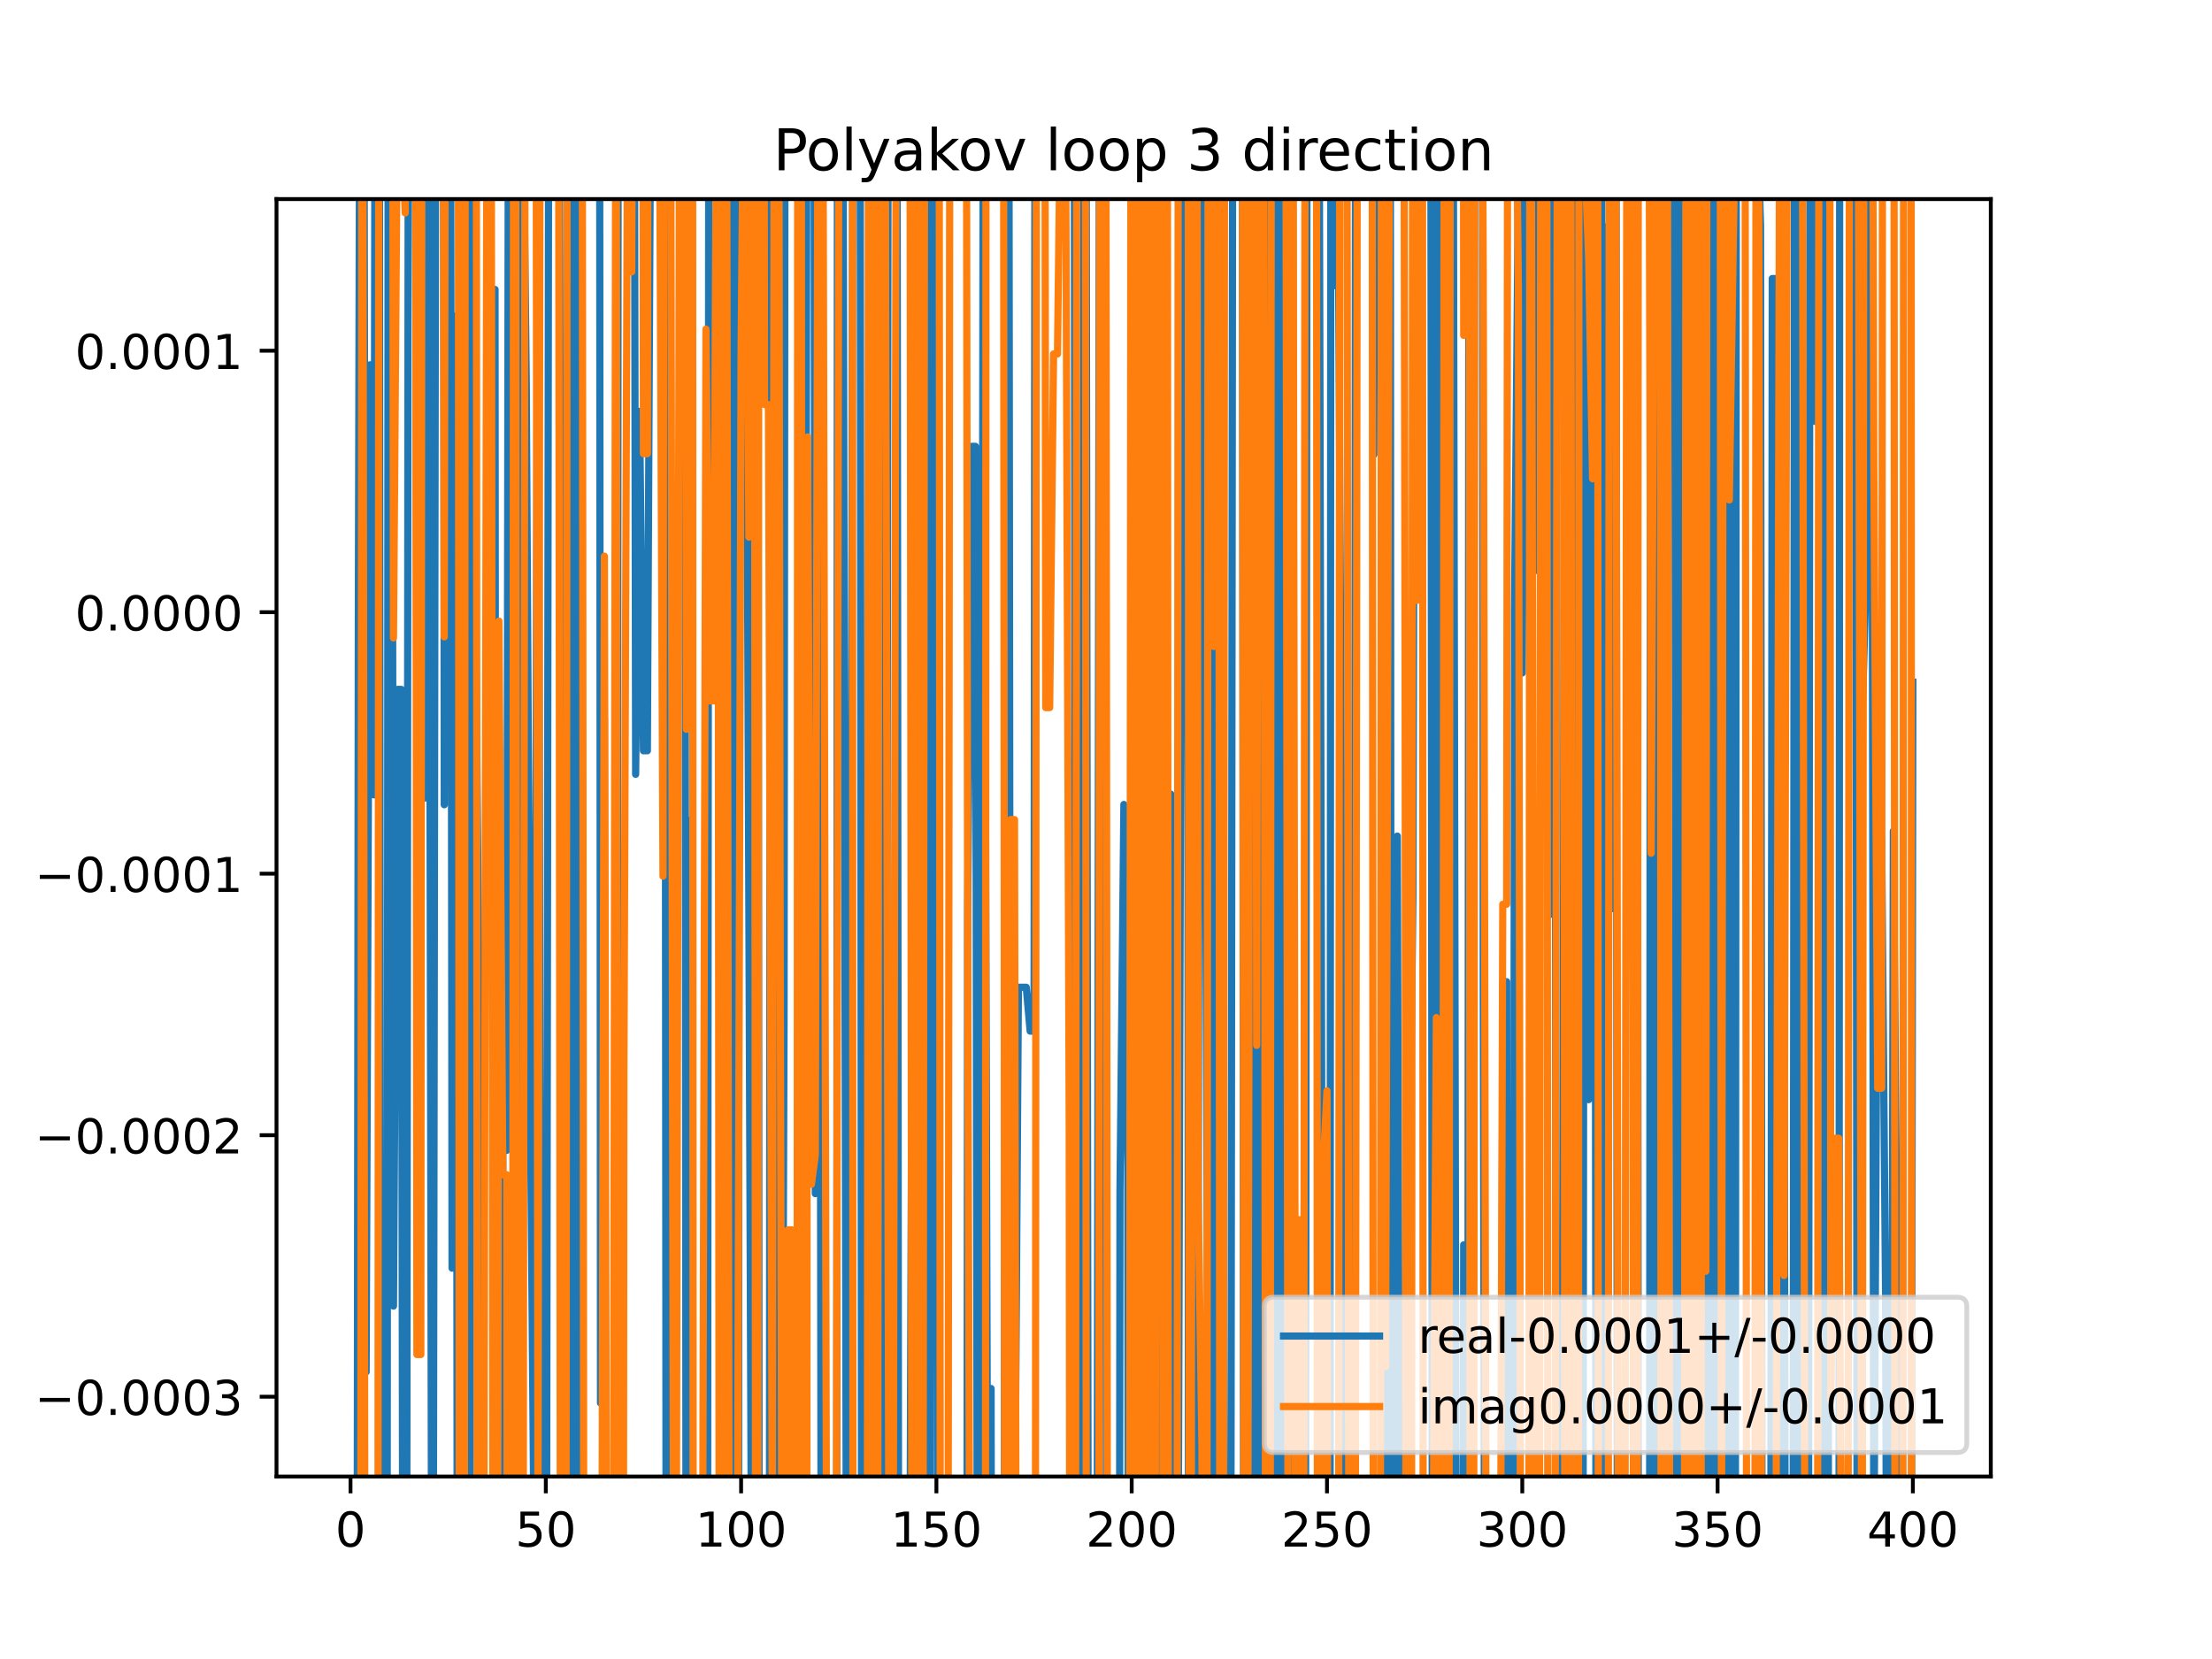 <?xml version="1.0" encoding="utf-8" standalone="no"?>
<!DOCTYPE svg PUBLIC "-//W3C//DTD SVG 1.1//EN"
  "http://www.w3.org/Graphics/SVG/1.1/DTD/svg11.dtd">
<!-- Created with matplotlib (https://matplotlib.org/) -->
<svg height="345.6pt" version="1.1" viewBox="0 0 460.8 345.6" width="460.8pt" xmlns="http://www.w3.org/2000/svg" xmlns:xlink="http://www.w3.org/1999/xlink">
 <defs>
  <style type="text/css">
*{stroke-linecap:butt;stroke-linejoin:round;}
  </style>
 </defs>
 <g id="figure_1">
  <g id="patch_1">
   <path d="M 0 345.6 
L 460.8 345.6 
L 460.8 0 
L 0 0 
z
" style="fill:#ffffff;"/>
  </g>
  <g id="axes_1">
   <g id="patch_2">
    <path d="M 57.6 307.584 
L 414.72 307.584 
L 414.72 41.472 
L 57.6 41.472 
z
" style="fill:#ffffff;"/>
   </g>
   <g id="matplotlib.axis_1">
    <g id="xtick_1">
     <g id="line2d_1">
      <defs>
       <path d="M 0 0 
L 0 3.5 
" id="m306ff5494b" style="stroke:#000000;stroke-width:0.8;"/>
      </defs>
      <g>
       <use style="stroke:#000000;stroke-width:0.8;" x="73.019" xlink:href="#m306ff5494b" y="307.584"/>
      </g>
     </g>
     <g id="text_1">
      <!-- 0 -->
      <defs>
       <path d="M 31.781 66.406 
Q 24.172 66.406 20.328 58.906 
Q 16.5 51.422 16.5 36.375 
Q 16.5 21.391 20.328 13.891 
Q 24.172 6.391 31.781 6.391 
Q 39.453 6.391 43.281 13.891 
Q 47.125 21.391 47.125 36.375 
Q 47.125 51.422 43.281 58.906 
Q 39.453 66.406 31.781 66.406 
z
M 31.781 74.219 
Q 44.047 74.219 50.516 64.516 
Q 56.984 54.828 56.984 36.375 
Q 56.984 17.969 50.516 8.266 
Q 44.047 -1.422 31.781 -1.422 
Q 19.531 -1.422 13.062 8.266 
Q 6.594 17.969 6.594 36.375 
Q 6.594 54.828 13.062 64.516 
Q 19.531 74.219 31.781 74.219 
z
" id="DejaVuSans-48"/>
      </defs>
      <g transform="translate(69.838 322.182)scale(0.1 -0.1)">
       <use xlink:href="#DejaVuSans-48"/>
      </g>
     </g>
    </g>
    <g id="xtick_2">
     <g id="line2d_2">
      <g>
       <use style="stroke:#000000;stroke-width:0.8;" x="113.703" xlink:href="#m306ff5494b" y="307.584"/>
      </g>
     </g>
     <g id="text_2">
      <!-- 50 -->
      <defs>
       <path d="M 10.797 72.906 
L 49.516 72.906 
L 49.516 64.594 
L 19.828 64.594 
L 19.828 46.734 
Q 21.969 47.469 24.109 47.828 
Q 26.266 48.188 28.422 48.188 
Q 40.625 48.188 47.75 41.5 
Q 54.891 34.812 54.891 23.391 
Q 54.891 11.625 47.562 5.094 
Q 40.234 -1.422 26.906 -1.422 
Q 22.312 -1.422 17.547 -0.641 
Q 12.797 0.141 7.719 1.703 
L 7.719 11.625 
Q 12.109 9.234 16.797 8.062 
Q 21.484 6.891 26.703 6.891 
Q 35.156 6.891 40.078 11.328 
Q 45.016 15.766 45.016 23.391 
Q 45.016 31 40.078 35.438 
Q 35.156 39.891 26.703 39.891 
Q 22.75 39.891 18.812 39.016 
Q 14.891 38.141 10.797 36.281 
z
" id="DejaVuSans-53"/>
      </defs>
      <g transform="translate(107.34 322.182)scale(0.1 -0.1)">
       <use xlink:href="#DejaVuSans-53"/>
       <use x="63.623" xlink:href="#DejaVuSans-48"/>
      </g>
     </g>
    </g>
    <g id="xtick_3">
     <g id="line2d_3">
      <g>
       <use style="stroke:#000000;stroke-width:0.8;" x="154.386" xlink:href="#m306ff5494b" y="307.584"/>
      </g>
     </g>
     <g id="text_3">
      <!-- 100 -->
      <defs>
       <path d="M 12.406 8.297 
L 28.516 8.297 
L 28.516 63.922 
L 10.984 60.406 
L 10.984 69.391 
L 28.422 72.906 
L 38.281 72.906 
L 38.281 8.297 
L 54.391 8.297 
L 54.391 0 
L 12.406 0 
z
" id="DejaVuSans-49"/>
      </defs>
      <g transform="translate(144.842 322.182)scale(0.1 -0.1)">
       <use xlink:href="#DejaVuSans-49"/>
       <use x="63.623" xlink:href="#DejaVuSans-48"/>
       <use x="127.246" xlink:href="#DejaVuSans-48"/>
      </g>
     </g>
    </g>
    <g id="xtick_4">
     <g id="line2d_4">
      <g>
       <use style="stroke:#000000;stroke-width:0.8;" x="195.07" xlink:href="#m306ff5494b" y="307.584"/>
      </g>
     </g>
     <g id="text_4">
      <!-- 150 -->
      <g transform="translate(185.526 322.182)scale(0.1 -0.1)">
       <use xlink:href="#DejaVuSans-49"/>
       <use x="63.623" xlink:href="#DejaVuSans-53"/>
       <use x="127.246" xlink:href="#DejaVuSans-48"/>
      </g>
     </g>
    </g>
    <g id="xtick_5">
     <g id="line2d_5">
      <g>
       <use style="stroke:#000000;stroke-width:0.8;" x="235.753" xlink:href="#m306ff5494b" y="307.584"/>
      </g>
     </g>
     <g id="text_5">
      <!-- 200 -->
      <defs>
       <path d="M 19.188 8.297 
L 53.609 8.297 
L 53.609 0 
L 7.328 0 
L 7.328 8.297 
Q 12.938 14.109 22.625 23.891 
Q 32.328 33.688 34.812 36.531 
Q 39.547 41.844 41.422 45.531 
Q 43.312 49.219 43.312 52.781 
Q 43.312 58.594 39.234 62.25 
Q 35.156 65.922 28.609 65.922 
Q 23.969 65.922 18.812 64.312 
Q 13.672 62.703 7.812 59.422 
L 7.812 69.391 
Q 13.766 71.781 18.938 73 
Q 24.125 74.219 28.422 74.219 
Q 39.75 74.219 46.484 68.547 
Q 53.219 62.891 53.219 53.422 
Q 53.219 48.922 51.531 44.891 
Q 49.859 40.875 45.406 35.406 
Q 44.188 33.984 37.641 27.219 
Q 31.109 20.453 19.188 8.297 
z
" id="DejaVuSans-50"/>
      </defs>
      <g transform="translate(226.209 322.182)scale(0.1 -0.1)">
       <use xlink:href="#DejaVuSans-50"/>
       <use x="63.623" xlink:href="#DejaVuSans-48"/>
       <use x="127.246" xlink:href="#DejaVuSans-48"/>
      </g>
     </g>
    </g>
    <g id="xtick_6">
     <g id="line2d_6">
      <g>
       <use style="stroke:#000000;stroke-width:0.8;" x="276.437" xlink:href="#m306ff5494b" y="307.584"/>
      </g>
     </g>
     <g id="text_6">
      <!-- 250 -->
      <g transform="translate(266.893 322.182)scale(0.1 -0.1)">
       <use xlink:href="#DejaVuSans-50"/>
       <use x="63.623" xlink:href="#DejaVuSans-53"/>
       <use x="127.246" xlink:href="#DejaVuSans-48"/>
      </g>
     </g>
    </g>
    <g id="xtick_7">
     <g id="line2d_7">
      <g>
       <use style="stroke:#000000;stroke-width:0.8;" x="317.12" xlink:href="#m306ff5494b" y="307.584"/>
      </g>
     </g>
     <g id="text_7">
      <!-- 300 -->
      <defs>
       <path d="M 40.578 39.312 
Q 47.656 37.797 51.625 33 
Q 55.609 28.219 55.609 21.188 
Q 55.609 10.406 48.188 4.484 
Q 40.766 -1.422 27.094 -1.422 
Q 22.516 -1.422 17.656 -0.516 
Q 12.797 0.391 7.625 2.203 
L 7.625 11.719 
Q 11.719 9.328 16.594 8.109 
Q 21.484 6.891 26.812 6.891 
Q 36.078 6.891 40.938 10.547 
Q 45.797 14.203 45.797 21.188 
Q 45.797 27.641 41.281 31.266 
Q 36.766 34.906 28.719 34.906 
L 20.219 34.906 
L 20.219 43.016 
L 29.109 43.016 
Q 36.375 43.016 40.234 45.922 
Q 44.094 48.828 44.094 54.297 
Q 44.094 59.906 40.109 62.906 
Q 36.141 65.922 28.719 65.922 
Q 24.656 65.922 20.016 65.031 
Q 15.375 64.156 9.812 62.312 
L 9.812 71.094 
Q 15.438 72.656 20.344 73.438 
Q 25.25 74.219 29.594 74.219 
Q 40.828 74.219 47.359 69.109 
Q 53.906 64.016 53.906 55.328 
Q 53.906 49.266 50.438 45.094 
Q 46.969 40.922 40.578 39.312 
z
" id="DejaVuSans-51"/>
      </defs>
      <g transform="translate(307.576 322.182)scale(0.1 -0.1)">
       <use xlink:href="#DejaVuSans-51"/>
       <use x="63.623" xlink:href="#DejaVuSans-48"/>
       <use x="127.246" xlink:href="#DejaVuSans-48"/>
      </g>
     </g>
    </g>
    <g id="xtick_8">
     <g id="line2d_8">
      <g>
       <use style="stroke:#000000;stroke-width:0.8;" x="357.804" xlink:href="#m306ff5494b" y="307.584"/>
      </g>
     </g>
     <g id="text_8">
      <!-- 350 -->
      <g transform="translate(348.26 322.182)scale(0.1 -0.1)">
       <use xlink:href="#DejaVuSans-51"/>
       <use x="63.623" xlink:href="#DejaVuSans-53"/>
       <use x="127.246" xlink:href="#DejaVuSans-48"/>
      </g>
     </g>
    </g>
    <g id="xtick_9">
     <g id="line2d_9">
      <g>
       <use style="stroke:#000000;stroke-width:0.8;" x="398.487" xlink:href="#m306ff5494b" y="307.584"/>
      </g>
     </g>
     <g id="text_9">
      <!-- 400 -->
      <defs>
       <path d="M 37.797 64.312 
L 12.891 25.391 
L 37.797 25.391 
z
M 35.203 72.906 
L 47.609 72.906 
L 47.609 25.391 
L 58.016 25.391 
L 58.016 17.188 
L 47.609 17.188 
L 47.609 0 
L 37.797 0 
L 37.797 17.188 
L 4.891 17.188 
L 4.891 26.703 
z
" id="DejaVuSans-52"/>
      </defs>
      <g transform="translate(388.944 322.182)scale(0.1 -0.1)">
       <use xlink:href="#DejaVuSans-52"/>
       <use x="63.623" xlink:href="#DejaVuSans-48"/>
       <use x="127.246" xlink:href="#DejaVuSans-48"/>
      </g>
     </g>
    </g>
   </g>
   <g id="matplotlib.axis_2">
    <g id="ytick_1">
     <g id="line2d_10">
      <defs>
       <path d="M 0 0 
L -3.5 0 
" id="m5c8c93aaf6" style="stroke:#000000;stroke-width:0.8;"/>
      </defs>
      <g>
       <use style="stroke:#000000;stroke-width:0.8;" x="57.6" xlink:href="#m5c8c93aaf6" y="290.958"/>
      </g>
     </g>
     <g id="text_10">
      <!-- −0.0003 -->
      <defs>
       <path d="M 10.594 35.5 
L 73.188 35.5 
L 73.188 27.203 
L 10.594 27.203 
z
" id="DejaVuSans-8722"/>
       <path d="M 10.688 12.406 
L 21 12.406 
L 21 0 
L 10.688 0 
z
" id="DejaVuSans-46"/>
      </defs>
      <g transform="translate(7.23 294.758)scale(0.1 -0.1)">
       <use xlink:href="#DejaVuSans-8722"/>
       <use x="83.789" xlink:href="#DejaVuSans-48"/>
       <use x="147.412" xlink:href="#DejaVuSans-46"/>
       <use x="179.199" xlink:href="#DejaVuSans-48"/>
       <use x="242.822" xlink:href="#DejaVuSans-48"/>
       <use x="306.445" xlink:href="#DejaVuSans-48"/>
       <use x="370.068" xlink:href="#DejaVuSans-51"/>
      </g>
     </g>
    </g>
    <g id="ytick_2">
     <g id="line2d_11">
      <g>
       <use style="stroke:#000000;stroke-width:0.8;" x="57.6" xlink:href="#m5c8c93aaf6" y="236.483"/>
      </g>
     </g>
     <g id="text_11">
      <!-- −0.0002 -->
      <g transform="translate(7.23 240.283)scale(0.1 -0.1)">
       <use xlink:href="#DejaVuSans-8722"/>
       <use x="83.789" xlink:href="#DejaVuSans-48"/>
       <use x="147.412" xlink:href="#DejaVuSans-46"/>
       <use x="179.199" xlink:href="#DejaVuSans-48"/>
       <use x="242.822" xlink:href="#DejaVuSans-48"/>
       <use x="306.445" xlink:href="#DejaVuSans-48"/>
       <use x="370.068" xlink:href="#DejaVuSans-50"/>
      </g>
     </g>
    </g>
    <g id="ytick_3">
     <g id="line2d_12">
      <g>
       <use style="stroke:#000000;stroke-width:0.8;" x="57.6" xlink:href="#m5c8c93aaf6" y="182.009"/>
      </g>
     </g>
     <g id="text_12">
      <!-- −0.0001 -->
      <g transform="translate(7.23 185.808)scale(0.1 -0.1)">
       <use xlink:href="#DejaVuSans-8722"/>
       <use x="83.789" xlink:href="#DejaVuSans-48"/>
       <use x="147.412" xlink:href="#DejaVuSans-46"/>
       <use x="179.199" xlink:href="#DejaVuSans-48"/>
       <use x="242.822" xlink:href="#DejaVuSans-48"/>
       <use x="306.445" xlink:href="#DejaVuSans-48"/>
       <use x="370.068" xlink:href="#DejaVuSans-49"/>
      </g>
     </g>
    </g>
    <g id="ytick_4">
     <g id="line2d_13">
      <g>
       <use style="stroke:#000000;stroke-width:0.8;" x="57.6" xlink:href="#m5c8c93aaf6" y="127.534"/>
      </g>
     </g>
     <g id="text_13">
      <!-- 0.0000 -->
      <g transform="translate(15.609 131.333)scale(0.1 -0.1)">
       <use xlink:href="#DejaVuSans-48"/>
       <use x="63.623" xlink:href="#DejaVuSans-46"/>
       <use x="95.41" xlink:href="#DejaVuSans-48"/>
       <use x="159.033" xlink:href="#DejaVuSans-48"/>
       <use x="222.656" xlink:href="#DejaVuSans-48"/>
       <use x="286.279" xlink:href="#DejaVuSans-48"/>
      </g>
     </g>
    </g>
    <g id="ytick_5">
     <g id="line2d_14">
      <g>
       <use style="stroke:#000000;stroke-width:0.8;" x="57.6" xlink:href="#m5c8c93aaf6" y="73.059"/>
      </g>
     </g>
     <g id="text_14">
      <!-- 0.0001 -->
      <g transform="translate(15.609 76.858)scale(0.1 -0.1)">
       <use xlink:href="#DejaVuSans-48"/>
       <use x="63.623" xlink:href="#DejaVuSans-46"/>
       <use x="95.41" xlink:href="#DejaVuSans-48"/>
       <use x="159.033" xlink:href="#DejaVuSans-48"/>
       <use x="222.656" xlink:href="#DejaVuSans-48"/>
       <use x="286.279" xlink:href="#DejaVuSans-49"/>
      </g>
     </g>
    </g>
   </g>
   <g id="line2d_15">
    <path clip-path="url(#p368ea87781)" d="M 74.387 346.6 
L 74.646 130.311 
L 74.956 -1 
M 75.808 -1 
L 76.274 285.791 
L 77.087 75.997 
L 77.901 165.585 
L 78.133 -1 
M 79.026 -1 
L 79.284 346.6 
M 80.638 346.6 
L 80.878 -1 
M 81.641 -1 
L 81.969 272.084 
L 82.783 143.616 
L 83.597 143.616 
L 83.913 346.6 
M 84.722 346.6 
L 85.062 -1 
M 86.469 -1 
L 86.851 146.5 
L 87.665 146.5 
L 88.479 166.256 
L 89.292 16.073 
L 89.937 346.6 
M 90.243 346.6 
L 90.788 -1 
M 92.38 -1 
L 92.547 167.642 
L 92.776 -1 
M 93.864 -1 
L 94.174 264.179 
L 94.988 65.812 
L 95.258 346.6 
M 96.261 346.6 
L 96.543 -1 
M 96.678 -1 
L 96.921 346.6 
M 97.915 346.6 
L 98.147 -1 
M 98.674 -1 
L 99.057 125.685 
L 99.87 217.354 
L 100.085 346.6 
M 102.702 346.6 
L 103.125 60.296 
L 103.351 346.6 
M 104.65 346.6 
L 104.752 239.637 
L 105.566 239.637 
L 105.924 -1 
M 107.536 -1 
L 107.801 346.6 
M 108.366 346.6 
L 108.821 4.884 
L 109.634 79.807 
L 110.448 225.496 
L 111.262 322.959 
L 112.075 11.476 
L 112.716 346.6 
M 113.831 346.6 
L 114.324 -1 
M 116.47 -1 
L 116.957 200.987 
L 117.771 200.987 
L 117.905 346.6 
M 118.943 346.6 
L 119.112 -1 
M 119.892 -1 
L 120.183 346.6 
M 120.244 346.6 
L 120.567 -1 
M 124.911 -1 
L 125.094 292.263 
L 125.908 149.607 
L 126.056 346.6 
M 128.542 346.6 
L 128.785 -1 
M 132.13 -1 
L 132.417 161.303 
L 133.231 85.692 
L 134.044 156.395 
L 134.858 156.395 
L 135.636 -1 
M 138.492 -1 
L 138.771 346.6 
M 139.151 346.6 
L 139.552 -1 
M 142.645 -1 
L 142.923 346.6 
M 143.27 346.6 
L 143.808 170.874 
L 144.365 346.6 
M 147.393 346.6 
L 147.664 -1 
M 152.651 -1 
L 152.759 46.937 
L 152.957 346.6 
M 153.861 346.6 
L 153.969 -1 
M 155.257 -1 
L 156.617 346.6 
M 156.893 346.6 
L 157.321 -1 
M 157.863 -1 
L 158.16 346.6 
M 160.278 346.6 
L 160.488 -1 
M 161.758 -1 
L 162.353 346.6 
M 162.867 346.6 
L 163.336 210.958 
L 163.541 -1 
M 166.828 -1 
L 167.252 346.6 
M 167.588 346.6 
L 168.096 -1 
M 169.57 -1 
L 169.846 248.659 
L 170.66 36.26 
L 171.074 346.6 
M 174.289 346.6 
L 174.455 -1 
M 175.571 -1 
L 176.352 346.6 
M 176.374 346.6 
L 177.169 280.616 
L 177.695 -1 
M 179.178 -1 
L 179.5 346.6 
M 180.14 346.6 
L 180.424 283.358 
L 181.237 36.026 
L 181.554 346.6 
M 183.203 346.6 
L 183.446 -1 
M 184.047 -1 
L 184.432 346.6 
M 184.566 346.6 
L 185.041 -1 
M 186.862 -1 
L 187.205 346.6 
M 188.553 346.6 
L 188.56 341.807 
L 188.665 346.6 
M 189.49 346.6 
L 190.188 150.354 
L 191.001 332.537 
L 191.815 338.929 
L 192.27 -1 
M 192.879 -1 
L 193.203 346.6 
M 193.775 346.6 
L 194.227 -1 
M 195.091 -1 
L 195.42 346.6 
M 201.418 346.6 
L 201.579 189.85 
L 202.393 92.989 
L 203.206 92.989 
L 203.611 346.6 
M 204.368 346.6 
L 204.834 3.775 
L 205.647 289.251 
L 206.461 289.251 
L 206.548 346.6 
M 209.219 346.6 
L 209.45 -1 
M 210.162 -1 
L 210.529 328.187 
L 211.343 328.187 
L 212.157 205.667 
L 213.784 205.667 
L 214.598 214.801 
L 215.411 214.801 
L 215.62 -1 
M 223.776 -1 
L 224.14 346.6 
M 225.408 346.6 
L 225.789 -1 
M 226.235 -1 
L 226.704 346.6 
M 228.538 346.6 
L 229.049 -1 
M 230.18 -1 
L 230.501 346.6 
M 233.201 346.6 
L 233.312 248.183 
L 234.126 167.586 
L 234.939 243.09 
L 235.043 346.6 
M 236.653 346.6 
L 237.063 -1 
M 238.602 -1 
L 238.837 346.6 
M 239.505 346.6 
L 239.822 185.751 
L 240.043 346.6 
M 240.963 346.6 
L 241.228 -1 
M 242.487 -1 
L 242.784 346.6 
M 243.609 346.6 
L 243.89 165.42 
L 244.412 346.6 
M 245.274 346.6 
L 245.517 303.406 
L 246.402 -1 
M 247.338 -1 
L 247.602 346.6 
M 249.361 346.6 
L 249.586 280.134 
L 249.999 -1 
M 250.88 -1 
L 251.213 186.879 
L 251.849 346.6 
M 252.065 346.6 
L 252.365 -1 
M 253.272 -1 
L 253.546 346.6 
M 253.847 346.6 
L 254.336 -1 
M 254.577 -1 
L 254.985 346.6 
M 256.397 346.6 
L 256.813 -1 
M 258.816 -1 
L 259.077 346.6 
M 260.975 346.6 
L 261.607 -1 
M 261.928 -1 
L 262.401 346.6 
M 264.351 346.6 
L 264.556 -1 
M 265.425 -1 
L 265.583 346.6 
M 266.224 346.6 
L 266.434 -1 
M 267.066 -1 
L 267.412 346.6 
M 267.895 346.6 
L 268.3 272.224 
L 268.655 -1 
M 269.322 -1 
L 269.526 346.6 
M 271.935 346.6 
L 272.297 -1 
M 274.776 -1 
L 274.809 17.602 
L 275.635 346.6 
M 277.072 346.6 
L 277.248 -1 
M 277.319 -1 
L 278.064 59.501 
L 278.878 59.501 
L 279.691 211.286 
L 279.835 346.6 
M 282.022 346.6 
L 282.132 327.813 
L 282.397 -1 
M 285.914 -1 
L 286.201 94.698 
L 286.34 -1 
M 287.621 -1 
L 287.828 156.71 
L 288.266 346.6 
M 288.814 346.6 
L 289.181 -1 
M 289.619 -1 
L 289.838 346.6 
M 290.919 346.6 
L 291.083 174.174 
L 291.62 346.6 
M 293.03 346.6 
L 293.524 260.678 
L 294.337 186.737 
L 294.801 -1 
M 298.055 -1 
L 298.393 346.6 
M 298.425 346.6 
L 298.93 -1 
M 299.392 -1 
L 299.694 346.6 
M 302.028 346.6 
L 302.369 -1 
M 302.702 -1 
L 303.377 346.6 
M 304.808 346.6 
L 304.915 259.32 
L 305.481 346.6 
M 305.758 346.6 
L 306.019 -1 
M 308.799 -1 
L 308.984 201.991 
L 309.278 346.6 
M 312.761 346.6 
L 313.052 204.501 
L 313.866 204.501 
L 314.009 346.6 
M 315.291 346.6 
L 315.493 127.063 
L 316.307 38.532 
L 317.12 140.184 
L 317.953 -1 
M 319.402 -1 
L 319.561 119.025 
L 319.691 -1 
M 321.129 -1 
L 321.189 49.223 
L 321.232 -1 
M 322.671 -1 
L 322.816 190.546 
L 323.26 -1 
M 323.818 -1 
L 324.229 346.6 
M 325.516 346.6 
L 325.954 -1 
M 326.177 -1 
L 326.575 346.6 
M 327.851 346.6 
L 328.264 -1 
M 328.685 -1 
L 328.975 346.6 
M 329.763 346.6 
L 330.125 -1 
M 330.182 -1 
L 330.953 229.074 
L 331.231 -1 
M 332.168 -1 
L 332.483 346.6 
M 332.688 346.6 
L 333.037 -1 
M 333.653 -1 
L 333.907 346.6 
M 334.678 346.6 
L 335.021 47.057 
L 335.835 189.291 
L 336.648 15.681 
L 336.932 346.6 
M 340.234 346.6 
L 340.498 -1 
M 340.989 -1 
L 341.317 346.6 
M 343.633 346.6 
L 343.848 -1 
M 344.27 -1 
L 344.785 345.323 
L 345.168 -1 
M 346.306 -1 
L 346.962 346.6 
M 347.343 346.6 
L 347.635 -1 
M 349.012 -1 
L 349.183 346.6 
M 350.18 346.6 
L 350.36 -1 
M 352.334 -1 
L 352.743 346.6 
M 354.117 346.6 
L 354.549 -1 
M 354.549 -1 
L 354.907 346.6 
M 355.757 346.6 
L 356.065 -1 
M 356.267 -1 
L 356.519 346.6 
M 357.303 346.6 
L 357.471 -1 
M 358.392 -1 
L 358.692 346.6 
M 359.936 346.6 
L 360.151 -1 
M 360.35 -1 
L 360.592 346.6 
M 361.496 346.6 
L 361.723 -1 
M 365.902 -1 
L 365.94 18.795 
L 366.754 47.079 
L 367.086 346.6 
M 368.871 346.6 
L 369.195 58.029 
L 370.009 58.029 
L 370.249 346.6 
M 371.486 346.6 
L 371.636 190.451 
L 371.922 346.6 
M 373.528 346.6 
L 373.848 -1 
M 374.299 -1 
L 374.607 346.6 
M 376.734 346.6 
L 377.074 -1 
M 377.941 -1 
L 378.146 87.793 
L 378.637 -1 
M 379.012 -1 
L 379.33 346.6 
M 380.19 346.6 
L 380.489 -1 
M 380.666 -1 
L 380.912 346.6 
M 383.093 346.6 
L 383.25 -1 
M 385.137 -1 
L 385.469 32.115 
L 385.562 -1 
M 386.54 -1 
L 386.89 346.6 
M 387.511 346.6 
L 387.91 149.786 
L 388.723 121.124 
L 389.016 -1 
M 389.859 -1 
L 390.351 330.852 
L 391.164 174.396 
L 391.978 174.396 
L 392.792 268.877 
L 393.043 346.6 
M 394.013 346.6 
L 394.419 173.104 
L 395.233 269.774 
L 396.046 269.774 
L 396.126 346.6 
M 398.159 346.6 
L 398.487 142.115 
L 398.487 142.115 
" style="fill:none;stroke:#1f77b4;stroke-linecap:square;stroke-width:1.5;"/>
   </g>
   <g id="line2d_16">
    <path clip-path="url(#p368ea87781)" d="M 75.15 346.6 
L 75.404 -1 
M 75.564 -1 
L 76.033 346.6 
M 78.731 346.6 
L 78.912 -1 
M 81.812 -1 
L 81.969 132.903 
L 82.783 22.397 
L 83.597 22.397 
L 84.41 44.368 
L 84.474 -1 
M 86.569 -1 
L 86.851 282.17 
L 87.665 282.17 
L 87.895 -1 
M 92.346 -1 
L 92.547 132.675 
L 92.789 -1 
M 95.475 -1 
L 95.69 346.6 
M 96.731 346.6 
L 96.921 -1 
M 99.226 -1 
L 99.424 346.6 
M 100.743 346.6 
L 101.483 -1 
M 102.319 -1 
L 102.707 346.6 
M 103.64 346.6 
L 103.939 129.389 
L 104.752 244.723 
L 105.566 244.723 
L 105.675 346.6 
M 106.785 346.6 
L 107 -1 
M 107.427 -1 
L 107.687 346.6 
M 108.97 346.6 
L 109.395 -1 
M 111.668 -1 
L 112.075 316.5 
L 112.525 -1 
M 116.35 -1 
L 116.752 346.6 
M 117.899 346.6 
L 118.148 -1 
M 121.288 -1 
L 121.618 346.6 
M 125.357 346.6 
L 125.908 115.861 
L 126.37 346.6 
M 127.785 346.6 
L 128.283 -1 
M 128.382 -1 
L 128.632 346.6 
M 129.859 346.6 
L 129.976 222.562 
L 130.79 7.273 
L 131.603 56.636 
L 131.79 -1 
M 133.899 -1 
L 134.044 94.513 
L 134.858 94.513 
L 135.019 -1 
M 137.295 -1 
L 137.299 0.787 
L 138.113 182.521 
L 138.302 -1 
M 139.704 -1 
L 139.74 26.819 
L 140.34 346.6 
M 140.84 346.6 
L 141.607 -1 
M 142.738 -1 
L 142.995 151.922 
L 143.075 -1 
M 144.282 -1 
L 144.399 346.6 
M 146.32 346.6 
L 147.063 68.578 
L 147.877 146.017 
L 148.69 146.017 
L 149.336 -1 
M 149.536 -1 
L 149.827 346.6 
M 150.768 346.6 
L 151.035 -1 
M 151.339 -1 
L 151.913 346.6 
M 153.568 346.6 
L 153.572 343.667 
L 154.386 72.942 
L 155.058 -1 
M 155.298 -1 
L 156.013 111.883 
L 156.178 -1 
M 157.151 -1 
L 157.404 346.6 
M 157.859 346.6 
L 158.091 -1 
M 159.157 -1 
L 159.268 84.279 
L 160.082 84.279 
L 160.895 317.16 
L 161.286 -1 
M 162.228 -1 
L 162.523 195.009 
L 162.941 346.6 
M 163.836 346.6 
L 164.15 256.192 
L 164.964 256.192 
L 165.063 346.6 
M 166.042 346.6 
L 166.182 -1 
M 166.937 -1 
L 167.056 346.6 
M 168.056 346.6 
L 168.219 91.033 
L 169.032 246.717 
L 169.846 240.625 
L 170.445 -1 
M 171.249 -1 
L 171.473 31.763 
L 172.228 346.6 
M 174.199 346.6 
L 174.728 26.166 
L 175.542 13.266 
L 175.585 -1 
M 177.582 -1 
L 177.691 346.6 
M 180.682 346.6 
L 180.919 -1 
M 181.721 -1 
L 182.051 318.435 
L 182.865 318.435 
L 183.133 -1 
M 184.421 -1 
L 184.492 60.524 
L 185.238 346.6 
M 185.619 346.6 
L 186.119 305.341 
L 186.731 -1 
M 189.551 -1 
L 189.989 346.6 
M 190.336 346.6 
L 190.665 -1 
M 191.248 -1 
L 191.489 346.6 
M 192.278 346.6 
L 192.621 -1 
M 195.642 -1 
L 195.883 334.045 
L 197.511 334.045 
L 197.879 -1 
M 201.31 -1 
L 201.579 198.847 
L 202.051 346.6 
M 205.282 346.6 
L 205.411 -1 
M 209.053 -1 
L 209.322 346.6 
M 210.32 346.6 
L 210.529 170.735 
L 211.343 170.735 
L 211.692 346.6 
M 215.691 346.6 
L 215.911 -1 
M 217.665 -1 
L 217.852 147.404 
L 218.666 147.404 
L 219.48 73.735 
L 220.293 73.735 
L 221.107 5.006 
L 221.921 5.006 
L 222.734 234.939 
L 222.857 346.6 
M 224.048 346.6 
L 224.323 -1 
M 226.11 -1 
L 226.294 346.6 
M 228.912 346.6 
L 229.086 -1 
M 230.362 -1 
L 230.699 346.6 
M 235.299 346.6 
L 235.607 -1 
M 235.892 -1 
L 236.184 346.6 
M 237.073 346.6 
L 237.446 -1 
M 238.468 -1 
L 238.585 346.6 
M 239.442 346.6 
L 239.562 -1 
M 240.371 -1 
L 240.626 346.6 
M 240.648 346.6 
L 240.995 -1 
M 241.933 -1 
L 242.263 308.303 
L 242.807 -1 
M 243.175 -1 
L 243.398 346.6 
M 245.214 346.6 
L 245.454 -1 
M 247.507 -1 
L 247.74 346.6 
M 248.164 346.6 
L 248.385 -1 
M 249.35 -1 
L 249.586 248.446 
L 250.399 301.69 
L 250.521 346.6 
M 251.417 346.6 
L 251.696 -1 
M 252.639 -1 
L 252.84 134.679 
L 253.086 -1 
M 253.872 -1 
L 254.114 346.6 
M 254.85 346.6 
L 255.112 -1 
M 258.83 -1 
L 259.131 346.6 
M 259.892 346.6 
L 260.163 220.961 
L 260.41 -1 
M 261.546 -1 
L 261.791 217.777 
L 262.167 -1 
M 263.14 -1 
L 263.418 130.697 
L 263.648 346.6 
M 264.603 346.6 
L 264.839 -1 
M 267.863 -1 
L 268.3 311.372 
L 268.882 -1 
M 269.328 -1 
L 269.926 346.6 
M 269.932 346.6 
L 270.741 254.074 
L 271.323 346.6 
M 271.585 346.6 
L 271.873 -1 
M 274.241 -1 
L 274.457 346.6 
M 275.498 346.6 
L 275.623 243.576 
L 276.437 227.243 
L 276.602 346.6 
M 278.004 346.6 
L 278.064 309.351 
L 278.878 309.351 
L 279.106 -1 
M 280.574 -1 
L 281.016 346.6 
M 282.316 346.6 
L 282.779 -1 
M 285.846 -1 
L 286.087 346.6 
M 287.557 346.6 
L 287.798 -1 
M 287.934 -1 
L 288.642 284.698 
L 289.455 19.237 
L 289.968 -1 
M 292.446 -1 
L 292.71 140.706 
L 292.901 346.6 
M 294.031 346.6 
L 294.294 -1 
M 294.591 -1 
L 295.151 125.078 
L 295.254 -1 
M 296.33 -1 
L 296.476 346.6 
M 297.568 346.6 
L 297.592 324.303 
L 298.332 346.6 
M 298.419 346.6 
L 299.219 211.99 
L 299.369 346.6 
M 300.552 346.6 
L 300.847 6.206 
L 301.308 346.6 
M 301.855 346.6 
L 302.115 -1 
M 304.849 -1 
L 304.915 69.862 
L 304.994 -1 
M 306.071 -1 
L 306.252 346.6 
M 306.992 346.6 
L 307.27 -1 
M 308.706 -1 
L 308.984 54.753 
L 309.597 346.6 
M 312.544 346.6 
L 313.052 188.368 
L 313.866 188.368 
L 314.08 -1 
M 315.66 -1 
L 316.307 60.049 
L 316.786 346.6 
M 318.496 346.6 
L 318.697 -1 
M 318.954 -1 
L 319.729 346.6 
M 320.681 346.6 
L 320.977 -1 
M 322.227 -1 
L 322.437 346.6 
M 323.94 346.6 
L 324.453 -1 
M 325.785 -1 
L 325.982 346.6 
M 326.205 346.6 
L 326.502 -1 
M 327.235 -1 
L 327.508 346.6 
M 328.816 346.6 
L 328.932 -1 
M 330.116 -1 
L 330.139 32.717 
L 330.953 54.048 
L 331.766 99.741 
L 331.888 -1 
M 332.829 -1 
L 332.979 346.6 
M 334.205 346.6 
L 334.207 343.305 
L 334.325 346.6 
M 335.033 346.6 
L 335.249 -1 
M 336.6 -1 
L 336.648 58.467 
L 337.146 346.6 
M 338.5 346.6 
L 338.926 -1 
M 340.015 -1 
L 340.308 346.6 
M 341.058 346.6 
L 341.303 -1 
M 343.477 -1 
L 343.971 177.748 
L 344.791 -1 
M 345.892 -1 
L 346.041 346.6 
M 346.967 346.6 
L 347.19 -1 
M 347.312 -1 
L 347.849 346.6 
M 350.876 346.6 
L 351.247 -1 
M 351.326 -1 
L 351.573 346.6 
M 352.534 346.6 
L 352.73 -1 
M 353.087 -1 
L 353.256 346.6 
M 354.356 346.6 
L 354.549 40.58 
L 355.363 264.822 
L 355.594 -1 
M 358.344 -1 
L 358.617 334.021 
L 359.025 -1 
M 360.05 -1 
L 360.245 104.148 
L 361.869 -1 
M 363.52 -1 
L 363.863 346.6 
M 365.572 346.6 
L 365.823 -1 
M 366.297 -1 
L 367.008 346.6 
M 369.109 346.6 
L 369.195 310.404 
L 370.009 310.404 
L 370.778 -1 
M 370.874 -1 
L 371.636 265.713 
L 372.389 -1 
M 373.54 -1 
L 374.077 40.618 
L 374.156 -1 
M 375.456 -1 
L 375.994 346.6 
M 378.628 346.6 
L 378.918 -1 
M 381.168 -1 
L 381.4 291.917 
L 382.214 237.122 
L 383.028 237.122 
L 383.748 346.6 
M 384.981 346.6 
L 385.285 -1 
M 387.08 -1 
L 387.096 9.454 
L 387.862 346.6 
M 387.932 346.6 
L 388.293 -1 
M 390.051 -1 
L 390.351 96.351 
L 391.164 226.696 
L 391.978 226.696 
L 392.177 -1 
M 393.605 -1 
L 393.605 -0.658 
L 393.607 -1 
M 394.55 -1 
L 394.766 346.6 
M 396.402 346.6 
L 396.567 -1 
M 398.119 -1 
L 398.237 346.6 
L 398.237 346.6 
" style="fill:none;stroke:#ff7f0e;stroke-linecap:square;stroke-width:1.5;"/>
   </g>
   <g id="patch_3">
    <path d="M 57.6 307.584 
L 57.6 41.472 
" style="fill:none;stroke:#000000;stroke-linecap:square;stroke-linejoin:miter;stroke-width:0.8;"/>
   </g>
   <g id="patch_4">
    <path d="M 414.72 307.584 
L 414.72 41.472 
" style="fill:none;stroke:#000000;stroke-linecap:square;stroke-linejoin:miter;stroke-width:0.8;"/>
   </g>
   <g id="patch_5">
    <path d="M 57.6 307.584 
L 414.72 307.584 
" style="fill:none;stroke:#000000;stroke-linecap:square;stroke-linejoin:miter;stroke-width:0.8;"/>
   </g>
   <g id="patch_6">
    <path d="M 57.6 41.472 
L 414.72 41.472 
" style="fill:none;stroke:#000000;stroke-linecap:square;stroke-linejoin:miter;stroke-width:0.8;"/>
   </g>
   <g id="text_15">
    <!-- Polyakov loop 3 direction -->
    <defs>
     <path d="M 19.672 64.797 
L 19.672 37.406 
L 32.078 37.406 
Q 38.969 37.406 42.719 40.969 
Q 46.484 44.531 46.484 51.125 
Q 46.484 57.672 42.719 61.234 
Q 38.969 64.797 32.078 64.797 
z
M 9.812 72.906 
L 32.078 72.906 
Q 44.344 72.906 50.609 67.359 
Q 56.891 61.812 56.891 51.125 
Q 56.891 40.328 50.609 34.812 
Q 44.344 29.297 32.078 29.297 
L 19.672 29.297 
L 19.672 0 
L 9.812 0 
z
" id="DejaVuSans-80"/>
     <path d="M 30.609 48.391 
Q 23.391 48.391 19.188 42.75 
Q 14.984 37.109 14.984 27.297 
Q 14.984 17.484 19.156 11.844 
Q 23.344 6.203 30.609 6.203 
Q 37.797 6.203 41.984 11.859 
Q 46.188 17.531 46.188 27.297 
Q 46.188 37.016 41.984 42.703 
Q 37.797 48.391 30.609 48.391 
z
M 30.609 56 
Q 42.328 56 49.016 48.375 
Q 55.719 40.766 55.719 27.297 
Q 55.719 13.875 49.016 6.219 
Q 42.328 -1.422 30.609 -1.422 
Q 18.844 -1.422 12.172 6.219 
Q 5.516 13.875 5.516 27.297 
Q 5.516 40.766 12.172 48.375 
Q 18.844 56 30.609 56 
z
" id="DejaVuSans-111"/>
     <path d="M 9.422 75.984 
L 18.406 75.984 
L 18.406 0 
L 9.422 0 
z
" id="DejaVuSans-108"/>
     <path d="M 32.172 -5.078 
Q 28.375 -14.844 24.75 -17.812 
Q 21.141 -20.797 15.094 -20.797 
L 7.906 -20.797 
L 7.906 -13.281 
L 13.188 -13.281 
Q 16.891 -13.281 18.938 -11.516 
Q 21 -9.766 23.484 -3.219 
L 25.094 0.875 
L 2.984 54.688 
L 12.5 54.688 
L 29.594 11.922 
L 46.688 54.688 
L 56.203 54.688 
z
" id="DejaVuSans-121"/>
     <path d="M 34.281 27.484 
Q 23.391 27.484 19.188 25 
Q 14.984 22.516 14.984 16.5 
Q 14.984 11.719 18.141 8.906 
Q 21.297 6.109 26.703 6.109 
Q 34.188 6.109 38.703 11.406 
Q 43.219 16.703 43.219 25.484 
L 43.219 27.484 
z
M 52.203 31.203 
L 52.203 0 
L 43.219 0 
L 43.219 8.297 
Q 40.141 3.328 35.547 0.953 
Q 30.953 -1.422 24.312 -1.422 
Q 15.922 -1.422 10.953 3.297 
Q 6 8.016 6 15.922 
Q 6 25.141 12.172 29.828 
Q 18.359 34.516 30.609 34.516 
L 43.219 34.516 
L 43.219 35.406 
Q 43.219 41.609 39.141 45 
Q 35.062 48.391 27.688 48.391 
Q 23 48.391 18.547 47.266 
Q 14.109 46.141 10.016 43.891 
L 10.016 52.203 
Q 14.938 54.109 19.578 55.047 
Q 24.219 56 28.609 56 
Q 40.484 56 46.344 49.844 
Q 52.203 43.703 52.203 31.203 
z
" id="DejaVuSans-97"/>
     <path d="M 9.078 75.984 
L 18.109 75.984 
L 18.109 31.109 
L 44.922 54.688 
L 56.391 54.688 
L 27.391 29.109 
L 57.625 0 
L 45.906 0 
L 18.109 26.703 
L 18.109 0 
L 9.078 0 
z
" id="DejaVuSans-107"/>
     <path d="M 2.984 54.688 
L 12.5 54.688 
L 29.594 8.797 
L 46.688 54.688 
L 56.203 54.688 
L 35.688 0 
L 23.484 0 
z
" id="DejaVuSans-118"/>
     <path id="DejaVuSans-32"/>
     <path d="M 18.109 8.203 
L 18.109 -20.797 
L 9.078 -20.797 
L 9.078 54.688 
L 18.109 54.688 
L 18.109 46.391 
Q 20.953 51.266 25.266 53.625 
Q 29.594 56 35.594 56 
Q 45.562 56 51.781 48.094 
Q 58.016 40.188 58.016 27.297 
Q 58.016 14.406 51.781 6.484 
Q 45.562 -1.422 35.594 -1.422 
Q 29.594 -1.422 25.266 0.953 
Q 20.953 3.328 18.109 8.203 
z
M 48.688 27.297 
Q 48.688 37.203 44.609 42.844 
Q 40.531 48.484 33.406 48.484 
Q 26.266 48.484 22.188 42.844 
Q 18.109 37.203 18.109 27.297 
Q 18.109 17.391 22.188 11.75 
Q 26.266 6.109 33.406 6.109 
Q 40.531 6.109 44.609 11.75 
Q 48.688 17.391 48.688 27.297 
z
" id="DejaVuSans-112"/>
     <path d="M 45.406 46.391 
L 45.406 75.984 
L 54.391 75.984 
L 54.391 0 
L 45.406 0 
L 45.406 8.203 
Q 42.578 3.328 38.25 0.953 
Q 33.938 -1.422 27.875 -1.422 
Q 17.969 -1.422 11.734 6.484 
Q 5.516 14.406 5.516 27.297 
Q 5.516 40.188 11.734 48.094 
Q 17.969 56 27.875 56 
Q 33.938 56 38.25 53.625 
Q 42.578 51.266 45.406 46.391 
z
M 14.797 27.297 
Q 14.797 17.391 18.875 11.75 
Q 22.953 6.109 30.078 6.109 
Q 37.203 6.109 41.297 11.75 
Q 45.406 17.391 45.406 27.297 
Q 45.406 37.203 41.297 42.844 
Q 37.203 48.484 30.078 48.484 
Q 22.953 48.484 18.875 42.844 
Q 14.797 37.203 14.797 27.297 
z
" id="DejaVuSans-100"/>
     <path d="M 9.422 54.688 
L 18.406 54.688 
L 18.406 0 
L 9.422 0 
z
M 9.422 75.984 
L 18.406 75.984 
L 18.406 64.594 
L 9.422 64.594 
z
" id="DejaVuSans-105"/>
     <path d="M 41.109 46.297 
Q 39.594 47.172 37.812 47.578 
Q 36.031 48 33.891 48 
Q 26.266 48 22.188 43.047 
Q 18.109 38.094 18.109 28.812 
L 18.109 0 
L 9.078 0 
L 9.078 54.688 
L 18.109 54.688 
L 18.109 46.188 
Q 20.953 51.172 25.484 53.578 
Q 30.031 56 36.531 56 
Q 37.453 56 38.578 55.875 
Q 39.703 55.766 41.062 55.516 
z
" id="DejaVuSans-114"/>
     <path d="M 56.203 29.594 
L 56.203 25.203 
L 14.891 25.203 
Q 15.484 15.922 20.484 11.062 
Q 25.484 6.203 34.422 6.203 
Q 39.594 6.203 44.453 7.469 
Q 49.312 8.734 54.109 11.281 
L 54.109 2.781 
Q 49.266 0.734 44.188 -0.344 
Q 39.109 -1.422 33.891 -1.422 
Q 20.797 -1.422 13.156 6.188 
Q 5.516 13.812 5.516 26.812 
Q 5.516 40.234 12.766 48.109 
Q 20.016 56 32.328 56 
Q 43.359 56 49.781 48.891 
Q 56.203 41.797 56.203 29.594 
z
M 47.219 32.234 
Q 47.125 39.594 43.094 43.984 
Q 39.062 48.391 32.422 48.391 
Q 24.906 48.391 20.391 44.141 
Q 15.875 39.891 15.188 32.172 
z
" id="DejaVuSans-101"/>
     <path d="M 48.781 52.594 
L 48.781 44.188 
Q 44.969 46.297 41.141 47.344 
Q 37.312 48.391 33.406 48.391 
Q 24.656 48.391 19.812 42.844 
Q 14.984 37.312 14.984 27.297 
Q 14.984 17.281 19.812 11.734 
Q 24.656 6.203 33.406 6.203 
Q 37.312 6.203 41.141 7.25 
Q 44.969 8.297 48.781 10.406 
L 48.781 2.094 
Q 45.016 0.344 40.984 -0.531 
Q 36.969 -1.422 32.422 -1.422 
Q 20.062 -1.422 12.781 6.344 
Q 5.516 14.109 5.516 27.297 
Q 5.516 40.672 12.859 48.328 
Q 20.219 56 33.016 56 
Q 37.156 56 41.109 55.141 
Q 45.062 54.297 48.781 52.594 
z
" id="DejaVuSans-99"/>
     <path d="M 18.312 70.219 
L 18.312 54.688 
L 36.812 54.688 
L 36.812 47.703 
L 18.312 47.703 
L 18.312 18.016 
Q 18.312 11.328 20.141 9.422 
Q 21.969 7.516 27.594 7.516 
L 36.812 7.516 
L 36.812 0 
L 27.594 0 
Q 17.188 0 13.234 3.875 
Q 9.281 7.766 9.281 18.016 
L 9.281 47.703 
L 2.688 47.703 
L 2.688 54.688 
L 9.281 54.688 
L 9.281 70.219 
z
" id="DejaVuSans-116"/>
     <path d="M 54.891 33.016 
L 54.891 0 
L 45.906 0 
L 45.906 32.719 
Q 45.906 40.484 42.875 44.328 
Q 39.844 48.188 33.797 48.188 
Q 26.516 48.188 22.312 43.547 
Q 18.109 38.922 18.109 30.906 
L 18.109 0 
L 9.078 0 
L 9.078 54.688 
L 18.109 54.688 
L 18.109 46.188 
Q 21.344 51.125 25.703 53.562 
Q 30.078 56 35.797 56 
Q 45.219 56 50.047 50.172 
Q 54.891 44.344 54.891 33.016 
z
" id="DejaVuSans-110"/>
    </defs>
    <g transform="translate(161.066 35.472)scale(0.12 -0.12)">
     <use xlink:href="#DejaVuSans-80"/>
     <use x="56.678" xlink:href="#DejaVuSans-111"/>
     <use x="117.859" xlink:href="#DejaVuSans-108"/>
     <use x="145.643" xlink:href="#DejaVuSans-121"/>
     <use x="204.822" xlink:href="#DejaVuSans-97"/>
     <use x="266.102" xlink:href="#DejaVuSans-107"/>
     <use x="320.387" xlink:href="#DejaVuSans-111"/>
     <use x="381.568" xlink:href="#DejaVuSans-118"/>
     <use x="440.748" xlink:href="#DejaVuSans-32"/>
     <use x="472.535" xlink:href="#DejaVuSans-108"/>
     <use x="500.318" xlink:href="#DejaVuSans-111"/>
     <use x="561.5" xlink:href="#DejaVuSans-111"/>
     <use x="622.682" xlink:href="#DejaVuSans-112"/>
     <use x="686.158" xlink:href="#DejaVuSans-32"/>
     <use x="717.945" xlink:href="#DejaVuSans-51"/>
     <use x="781.568" xlink:href="#DejaVuSans-32"/>
     <use x="813.355" xlink:href="#DejaVuSans-100"/>
     <use x="876.832" xlink:href="#DejaVuSans-105"/>
     <use x="904.615" xlink:href="#DejaVuSans-114"/>
     <use x="943.479" xlink:href="#DejaVuSans-101"/>
     <use x="1005.002" xlink:href="#DejaVuSans-99"/>
     <use x="1059.982" xlink:href="#DejaVuSans-116"/>
     <use x="1099.191" xlink:href="#DejaVuSans-105"/>
     <use x="1126.975" xlink:href="#DejaVuSans-111"/>
     <use x="1188.156" xlink:href="#DejaVuSans-110"/>
    </g>
   </g>
   <g id="legend_1">
    <g id="patch_7">
     <path d="M 265.387 302.584 
L 407.72 302.584 
Q 409.72 302.584 409.72 300.584 
L 409.72 272.228 
Q 409.72 270.228 407.72 270.228 
L 265.387 270.228 
Q 263.387 270.228 263.387 272.228 
L 263.387 300.584 
Q 263.387 302.584 265.387 302.584 
z
" style="fill:#ffffff;opacity:0.8;stroke:#cccccc;stroke-linejoin:miter;"/>
    </g>
    <g id="line2d_17">
     <path d="M 267.387 278.326 
L 287.387 278.326 
" style="fill:none;stroke:#1f77b4;stroke-linecap:square;stroke-width:1.5;"/>
    </g>
    <g id="line2d_18"/>
    <g id="text_16">
     <!-- real-0.0001+/-0.0000 -->
     <defs>
      <path d="M 4.891 31.391 
L 31.203 31.391 
L 31.203 23.391 
L 4.891 23.391 
z
" id="DejaVuSans-45"/>
      <path d="M 46 62.703 
L 46 35.5 
L 73.188 35.5 
L 73.188 27.203 
L 46 27.203 
L 46 0 
L 37.797 0 
L 37.797 27.203 
L 10.594 27.203 
L 10.594 35.5 
L 37.797 35.5 
L 37.797 62.703 
z
" id="DejaVuSans-43"/>
      <path d="M 25.391 72.906 
L 33.688 72.906 
L 8.297 -9.281 
L 0 -9.281 
z
" id="DejaVuSans-47"/>
     </defs>
     <g transform="translate(295.387 281.826)scale(0.1 -0.1)">
      <use xlink:href="#DejaVuSans-114"/>
      <use x="38.863" xlink:href="#DejaVuSans-101"/>
      <use x="100.387" xlink:href="#DejaVuSans-97"/>
      <use x="161.666" xlink:href="#DejaVuSans-108"/>
      <use x="189.449" xlink:href="#DejaVuSans-45"/>
      <use x="225.533" xlink:href="#DejaVuSans-48"/>
      <use x="289.156" xlink:href="#DejaVuSans-46"/>
      <use x="320.943" xlink:href="#DejaVuSans-48"/>
      <use x="384.566" xlink:href="#DejaVuSans-48"/>
      <use x="448.189" xlink:href="#DejaVuSans-48"/>
      <use x="511.812" xlink:href="#DejaVuSans-49"/>
      <use x="575.436" xlink:href="#DejaVuSans-43"/>
      <use x="659.225" xlink:href="#DejaVuSans-47"/>
      <use x="692.916" xlink:href="#DejaVuSans-45"/>
      <use x="729" xlink:href="#DejaVuSans-48"/>
      <use x="792.623" xlink:href="#DejaVuSans-46"/>
      <use x="824.41" xlink:href="#DejaVuSans-48"/>
      <use x="888.033" xlink:href="#DejaVuSans-48"/>
      <use x="951.656" xlink:href="#DejaVuSans-48"/>
      <use x="1015.279" xlink:href="#DejaVuSans-48"/>
     </g>
    </g>
    <g id="line2d_19">
     <path d="M 267.387 293.004 
L 287.387 293.004 
" style="fill:none;stroke:#ff7f0e;stroke-linecap:square;stroke-width:1.5;"/>
    </g>
    <g id="line2d_20"/>
    <g id="text_17">
     <!-- imag0.0000+/-0.0001 -->
     <defs>
      <path d="M 52 44.188 
Q 55.375 50.25 60.062 53.125 
Q 64.75 56 71.094 56 
Q 79.641 56 84.281 50.016 
Q 88.922 44.047 88.922 33.016 
L 88.922 0 
L 79.891 0 
L 79.891 32.719 
Q 79.891 40.578 77.094 44.375 
Q 74.312 48.188 68.609 48.188 
Q 61.625 48.188 57.562 43.547 
Q 53.516 38.922 53.516 30.906 
L 53.516 0 
L 44.484 0 
L 44.484 32.719 
Q 44.484 40.625 41.703 44.406 
Q 38.922 48.188 33.109 48.188 
Q 26.219 48.188 22.156 43.531 
Q 18.109 38.875 18.109 30.906 
L 18.109 0 
L 9.078 0 
L 9.078 54.688 
L 18.109 54.688 
L 18.109 46.188 
Q 21.188 51.219 25.484 53.609 
Q 29.781 56 35.688 56 
Q 41.656 56 45.828 52.969 
Q 50 49.953 52 44.188 
z
" id="DejaVuSans-109"/>
      <path d="M 45.406 27.984 
Q 45.406 37.75 41.375 43.109 
Q 37.359 48.484 30.078 48.484 
Q 22.859 48.484 18.828 43.109 
Q 14.797 37.75 14.797 27.984 
Q 14.797 18.266 18.828 12.891 
Q 22.859 7.516 30.078 7.516 
Q 37.359 7.516 41.375 12.891 
Q 45.406 18.266 45.406 27.984 
z
M 54.391 6.781 
Q 54.391 -7.172 48.188 -13.984 
Q 42 -20.797 29.203 -20.797 
Q 24.469 -20.797 20.266 -20.094 
Q 16.062 -19.391 12.109 -17.922 
L 12.109 -9.188 
Q 16.062 -11.328 19.922 -12.344 
Q 23.781 -13.375 27.781 -13.375 
Q 36.625 -13.375 41.016 -8.766 
Q 45.406 -4.156 45.406 5.172 
L 45.406 9.625 
Q 42.625 4.781 38.281 2.391 
Q 33.938 0 27.875 0 
Q 17.828 0 11.672 7.656 
Q 5.516 15.328 5.516 27.984 
Q 5.516 40.672 11.672 48.328 
Q 17.828 56 27.875 56 
Q 33.938 56 38.281 53.609 
Q 42.625 51.219 45.406 46.391 
L 45.406 54.688 
L 54.391 54.688 
z
" id="DejaVuSans-103"/>
     </defs>
     <g transform="translate(295.387 296.504)scale(0.1 -0.1)">
      <use xlink:href="#DejaVuSans-105"/>
      <use x="27.783" xlink:href="#DejaVuSans-109"/>
      <use x="125.195" xlink:href="#DejaVuSans-97"/>
      <use x="186.475" xlink:href="#DejaVuSans-103"/>
      <use x="249.951" xlink:href="#DejaVuSans-48"/>
      <use x="313.574" xlink:href="#DejaVuSans-46"/>
      <use x="345.361" xlink:href="#DejaVuSans-48"/>
      <use x="408.984" xlink:href="#DejaVuSans-48"/>
      <use x="472.607" xlink:href="#DejaVuSans-48"/>
      <use x="536.23" xlink:href="#DejaVuSans-48"/>
      <use x="599.854" xlink:href="#DejaVuSans-43"/>
      <use x="683.643" xlink:href="#DejaVuSans-47"/>
      <use x="717.334" xlink:href="#DejaVuSans-45"/>
      <use x="753.418" xlink:href="#DejaVuSans-48"/>
      <use x="817.041" xlink:href="#DejaVuSans-46"/>
      <use x="848.828" xlink:href="#DejaVuSans-48"/>
      <use x="912.451" xlink:href="#DejaVuSans-48"/>
      <use x="976.074" xlink:href="#DejaVuSans-48"/>
      <use x="1039.697" xlink:href="#DejaVuSans-49"/>
     </g>
    </g>
   </g>
  </g>
 </g>
 <defs>
  <clipPath id="p368ea87781">
   <rect height="266.112" width="357.12" x="57.6" y="41.472"/>
  </clipPath>
 </defs>
</svg>
